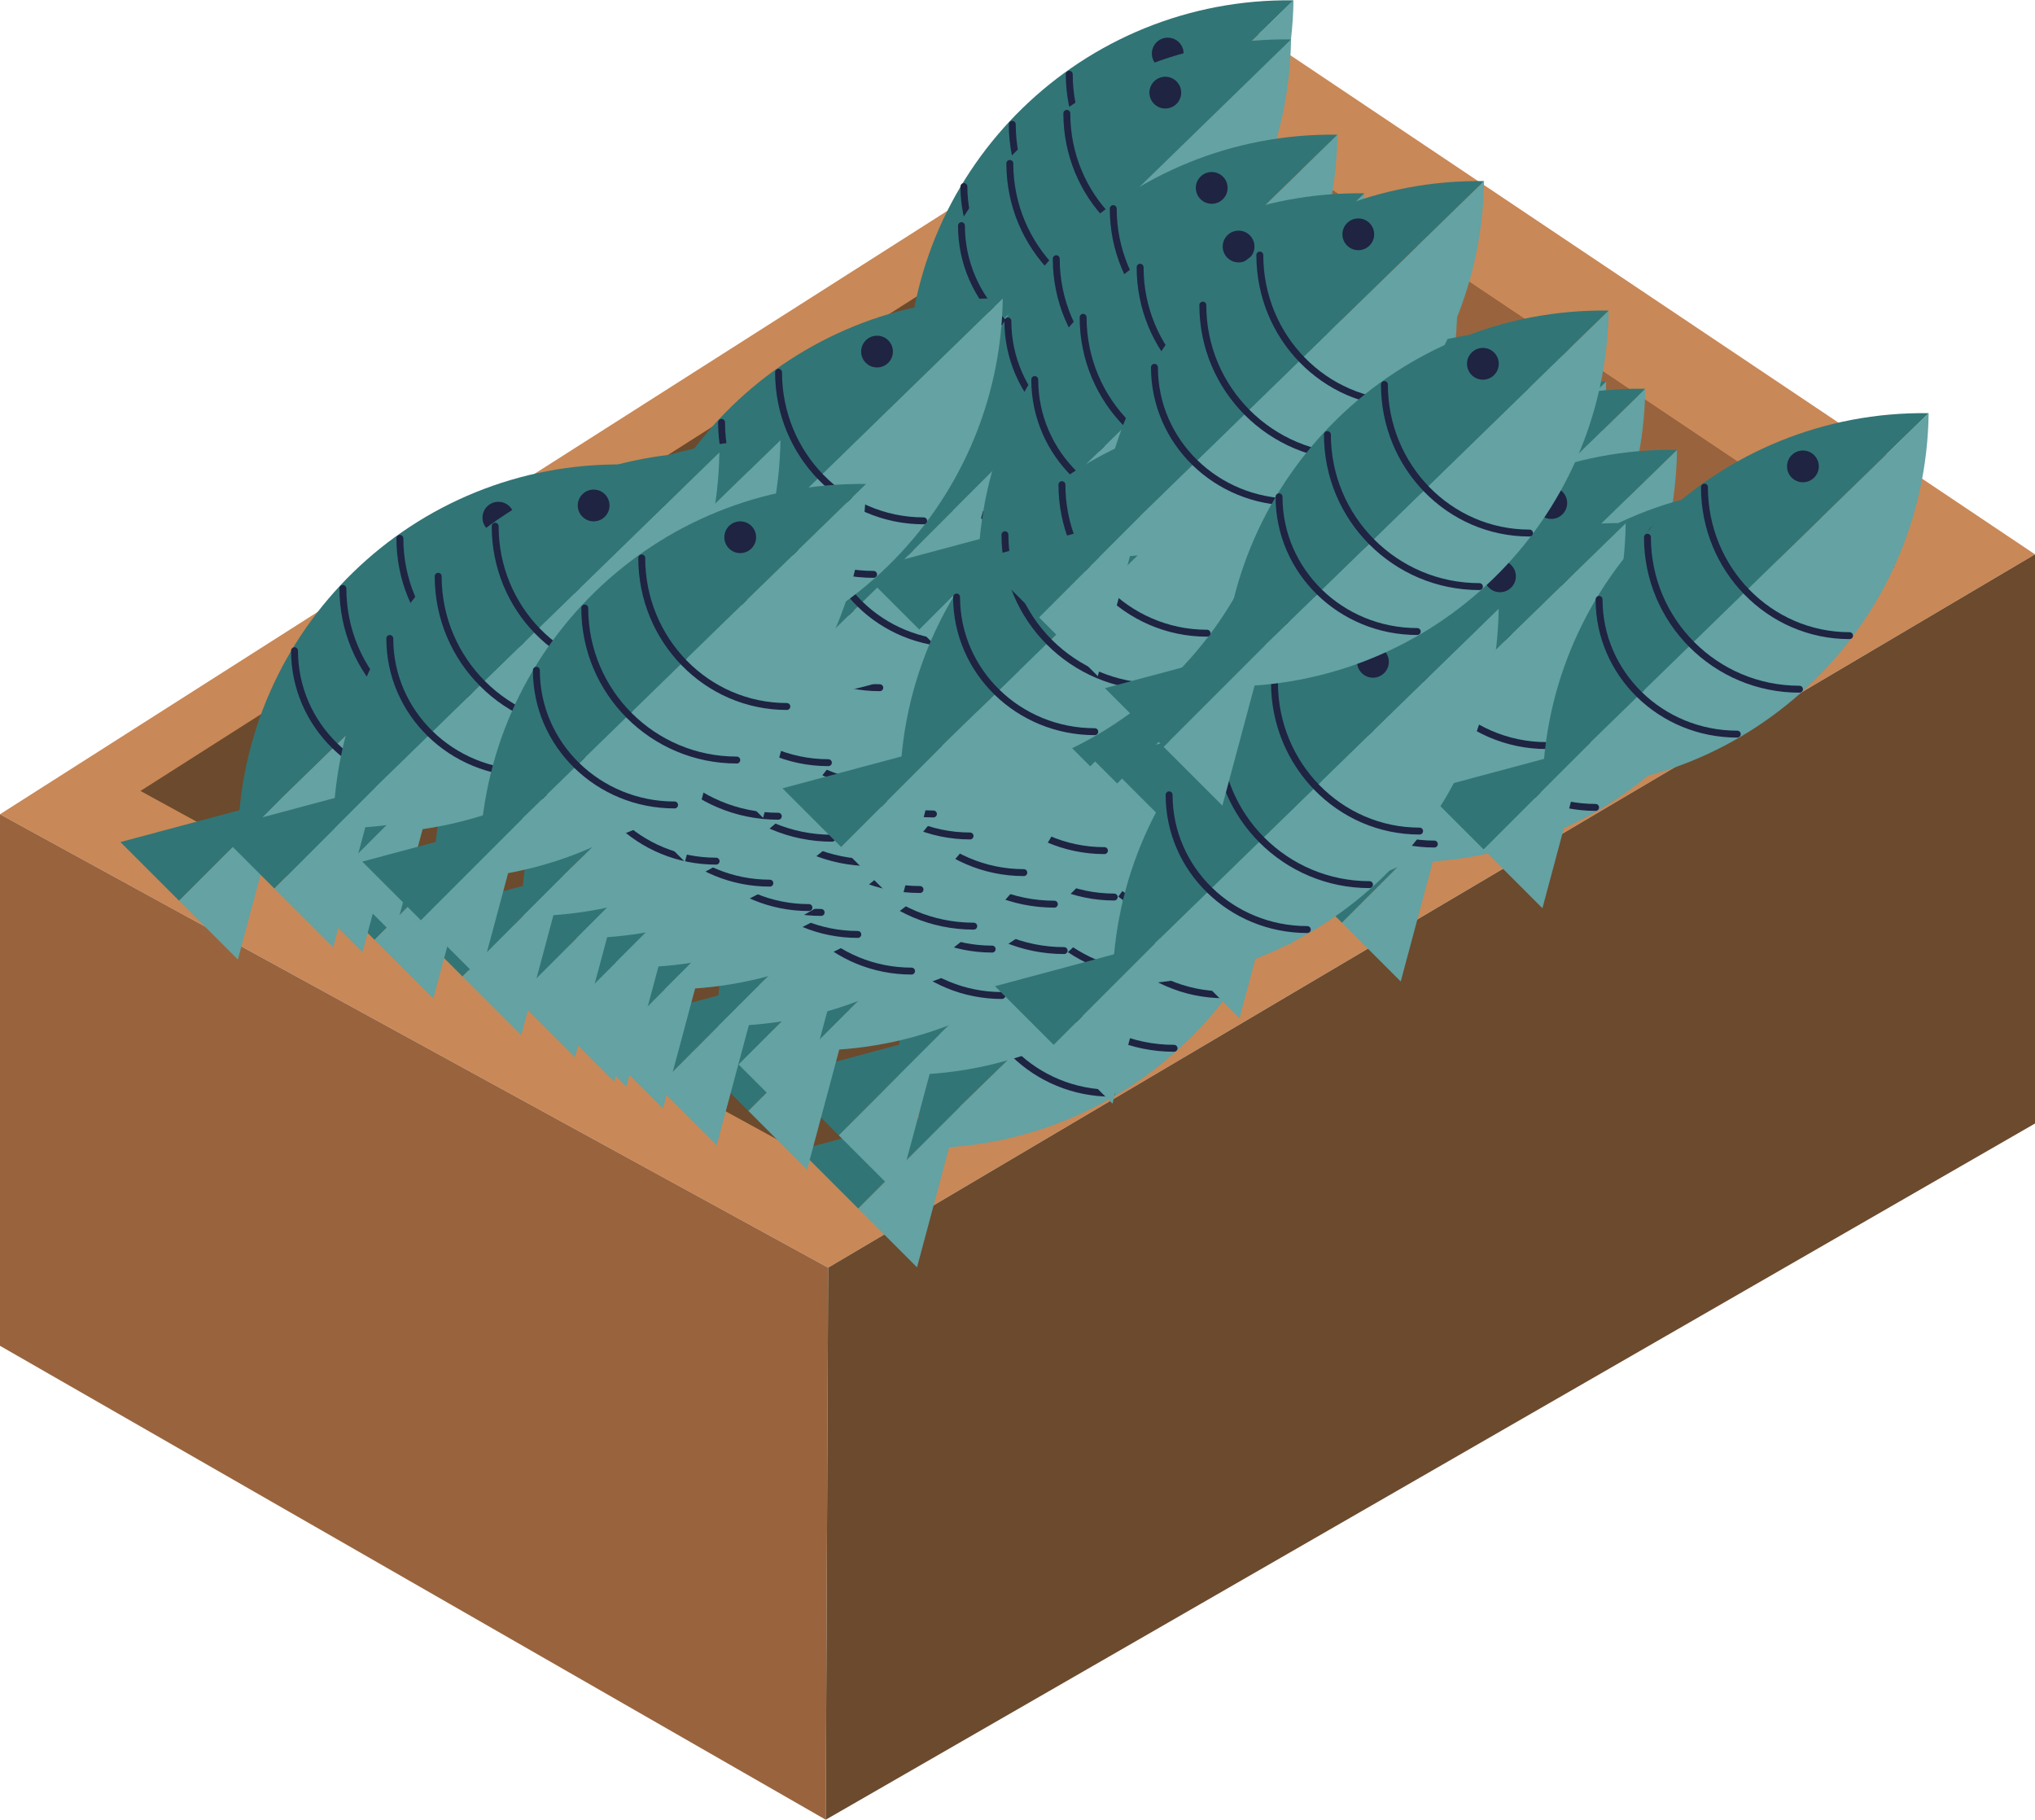<?xml version="1.0" encoding="UTF-8"?><svg id="Layer_2" xmlns="http://www.w3.org/2000/svg" viewBox="0 0 833 744.92"><defs><style>.cls-1{fill:#c98857;}.cls-1,.cls-2,.cls-3,.cls-4,.cls-5,.cls-6,.cls-7{stroke-width:0px;}.cls-2{fill:#99643d;}.cls-3{fill:#143d56;}.cls-8{fill:none;stroke:#1e2442;stroke-linecap:round;stroke-miterlimit:10;stroke-width:2.83px;}.cls-4{fill:#64a2a3;}.cls-5{fill:#1e2442;}.cls-6{fill:#327576;}.cls-7{fill:#6c4a2d;}</style></defs><g id="Layer_3"><polygon class="cls-1" points="833 226.93 508.5 9.42 0 333.32 339 518.92 833 226.93"/><polygon class="cls-2" points="0 333.32 0 550.92 338 744.92 339 518.92 0 333.32"/><polygon class="cls-7" points="339 518.92 338 744.92 833 459.92 833 226.93 339 518.92"/><polygon class="cls-7" points="775.5 232.07 495.8 44.59 57.5 323.78 349.7 483.75 775.5 232.07"/><polygon class="cls-2" points="495.8 44.59 349.7 483.75 775.5 232.07 495.8 44.59"/></g><g id="Layer_4"><path class="cls-4" d="M533.47,316.13c-1.17,86.22-71.87,155.04-158.09,153.88"/><line class="cls-3" x1="376.64" y1="467.32" x2="532.21" y2="316"/><path class="cls-6" d="M375.38,470.01c1.17-86.22,71.87-155.04,158.09-153.88"/><circle class="cls-5" cx="482" cy="337.92" r="6.5"/><path class="cls-8" d="M501.09,407.21c-32.83,0-59.4-27.2-59.4-60.81"/><path class="cls-8" d="M480.59,429.13c-34.39,0-62.23-27.83-62.23-62.23"/><path class="cls-8" d="M455.13,447.52c-31.27,0-56.57-24.67-56.57-55.15"/><polygon class="cls-6" points="351.33 494.75 392.97 453.11 327.29 470.71 351.33 494.75"/><polygon class="cls-4" points="375.37 518.79 392.97 453.11 351.33 494.75 375.37 518.79"/><path class="cls-4" d="M525.47,286.13c-1.17,86.22-71.87,155.04-158.09,153.88"/><line class="cls-3" x1="368.64" y1="437.32" x2="524.21" y2="286"/><path class="cls-6" d="M367.38,440.01c1.17-86.22,71.87-155.04,158.09-153.88"/><circle class="cls-5" cx="474" cy="307.92" r="6.5"/><path class="cls-8" d="M493.09,377.21c-32.83,0-59.4-27.2-59.4-60.81"/><path class="cls-8" d="M472.59,399.13c-34.39,0-62.23-27.83-62.23-62.23"/><path class="cls-8" d="M447.13,417.52c-31.27,0-56.57-24.67-56.57-55.15"/><polygon class="cls-6" points="343.33 464.75 384.97 423.11 319.29 440.71 343.33 464.75"/><polygon class="cls-4" points="367.37 488.79 384.97 423.11 343.33 464.75 367.37 488.79"/><path class="cls-4" d="M488.47,276.13c-1.17,86.22-71.87,155.04-158.09,153.88"/><line class="cls-3" x1="331.64" y1="427.32" x2="487.21" y2="276"/><path class="cls-6" d="M330.38,430.01c1.17-86.22,71.87-155.04,158.09-153.88"/><circle class="cls-5" cx="437" cy="297.92" r="6.5"/><path class="cls-8" d="M456.09,367.21c-32.83,0-59.4-27.2-59.4-60.81"/><path class="cls-8" d="M435.59,389.13c-34.39,0-62.23-27.83-62.23-62.23"/><path class="cls-8" d="M410.13,407.52c-31.27,0-56.57-24.67-56.57-55.15"/><polygon class="cls-6" points="306.33 454.75 347.97 413.11 282.29 430.71 306.33 454.75"/><polygon class="cls-4" points="330.37 478.79 347.97 413.11 306.33 454.75 330.37 478.79"/><path class="cls-4" d="M484.47,257.13c-1.17,86.22-71.87,155.04-158.09,153.88"/><line class="cls-3" x1="327.64" y1="408.32" x2="483.21" y2="257"/><path class="cls-6" d="M326.38,411.01c1.17-86.22,71.87-155.04,158.09-153.88"/><circle class="cls-5" cx="433" cy="278.92" r="6.5"/><path class="cls-8" d="M452.09,348.21c-32.83,0-59.4-27.2-59.4-60.81"/><path class="cls-8" d="M431.59,370.13c-34.39,0-62.23-27.83-62.23-62.23"/><path class="cls-8" d="M406.13,388.52c-31.27,0-56.57-24.67-56.57-55.15"/><polygon class="cls-6" points="302.33 435.75 343.97 394.11 278.29 411.71 302.33 435.75"/><polygon class="cls-4" points="326.37 459.79 343.97 394.11 302.33 435.75 326.37 459.79"/><path class="cls-4" d="M451.47,266.13c-1.17,86.22-71.87,155.04-158.09,153.88"/><line class="cls-3" x1="294.64" y1="417.32" x2="450.21" y2="266"/><path class="cls-6" d="M293.38,420.01c1.17-86.22,71.87-155.04,158.09-153.88"/><circle class="cls-5" cx="400" cy="287.92" r="6.5"/><path class="cls-8" d="M419.09,357.21c-32.83,0-59.4-27.2-59.4-60.81"/><path class="cls-8" d="M398.59,379.13c-34.39,0-62.23-27.83-62.23-62.23"/><path class="cls-8" d="M373.13,397.52c-31.27,0-56.57-24.67-56.57-55.15"/><polygon class="cls-6" points="269.33 444.75 310.97 403.11 245.29 420.71 269.33 444.75"/><polygon class="cls-4" points="293.37 468.79 310.97 403.11 269.33 444.75 293.37 468.79"/><path class="cls-4" d="M429.47,251.13c-1.17,86.22-71.87,155.04-158.09,153.88"/><line class="cls-3" x1="272.64" y1="402.32" x2="428.21" y2="251"/><path class="cls-6" d="M271.38,405.01c1.17-86.22,71.87-155.04,158.09-153.88"/><circle class="cls-5" cx="378" cy="272.92" r="6.5"/><path class="cls-8" d="M397.09,342.21c-32.83,0-59.4-27.2-59.4-60.81"/><path class="cls-8" d="M376.59,364.13c-34.39,0-62.23-27.83-62.23-62.23"/><path class="cls-8" d="M351.13,382.52c-31.27,0-56.57-24.67-56.57-55.15"/><polygon class="cls-6" points="247.33 429.75 288.97 388.11 223.29 405.71 247.33 429.75"/><polygon class="cls-4" points="271.37 453.79 288.97 388.11 247.33 429.75 271.37 453.79"/><path class="cls-4" d="M414.47,242.13c-1.17,86.22-71.87,155.04-158.09,153.88"/><line class="cls-3" x1="257.64" y1="393.32" x2="413.21" y2="242"/><path class="cls-6" d="M256.38,396.01c1.17-86.22,71.87-155.04,158.09-153.88"/><circle class="cls-5" cx="363" cy="263.92" r="6.5"/><path class="cls-8" d="M382.09,333.21c-32.83,0-59.4-27.2-59.4-60.81"/><path class="cls-8" d="M361.59,355.13c-34.39,0-62.23-27.83-62.23-62.23"/><path class="cls-8" d="M336.13,373.52c-31.27,0-56.57-24.67-56.57-55.15"/><polygon class="cls-6" points="232.33 420.75 273.97 379.11 208.29 396.71 232.33 420.75"/><polygon class="cls-4" points="256.37 444.79 273.97 379.11 232.33 420.75 256.37 444.79"/><path class="cls-4" d="M409.47,240.13c-1.17,86.22-71.87,155.04-158.09,153.88"/><line class="cls-3" x1="252.64" y1="391.32" x2="408.21" y2="240"/><path class="cls-6" d="M251.38,394.01c1.17-86.22,71.87-155.04,158.09-153.88"/><circle class="cls-5" cx="358" cy="261.92" r="6.5"/><path class="cls-8" d="M377.09,331.21c-32.83,0-59.4-27.2-59.4-60.81"/><path class="cls-8" d="M356.59,353.13c-34.39,0-62.23-27.83-62.23-62.23"/><path class="cls-8" d="M331.13,371.52c-31.27,0-56.57-24.67-56.57-55.15"/><polygon class="cls-6" points="227.33 418.75 268.97 377.11 203.29 394.71 227.33 418.75"/><polygon class="cls-4" points="251.37 442.79 268.97 377.11 227.33 418.75 251.37 442.79"/><path class="cls-4" d="M393.47,230.13c-1.17,86.22-71.87,155.04-158.09,153.88"/><line class="cls-3" x1="236.64" y1="381.32" x2="392.21" y2="230"/><path class="cls-6" d="M235.38,384.01c1.17-86.22,71.87-155.04,158.09-153.88"/><circle class="cls-5" cx="342" cy="251.92" r="6.5"/><path class="cls-8" d="M361.09,321.21c-32.83,0-59.4-27.2-59.4-60.81"/><path class="cls-8" d="M340.59,343.13c-34.39,0-62.23-27.83-62.23-62.23"/><path class="cls-8" d="M315.13,361.52c-31.27,0-56.57-24.67-56.57-55.15"/><polygon class="cls-6" points="211.33 408.75 252.97 367.11 187.29 384.71 211.33 408.75"/><polygon class="cls-4" points="235.37 432.79 252.97 367.11 211.33 408.75 235.37 432.79"/><path class="cls-4" d="M371.47,221.13c-1.17,86.22-71.87,155.04-158.09,153.88"/><line class="cls-3" x1="214.64" y1="372.32" x2="370.21" y2="221"/><path class="cls-6" d="M213.38,375.01c1.17-86.22,71.87-155.04,158.09-153.88"/><circle class="cls-5" cx="320" cy="242.92" r="6.5"/><path class="cls-8" d="M339.09,312.21c-32.83,0-59.4-27.2-59.4-60.81"/><path class="cls-8" d="M318.59,334.13c-34.39,0-62.23-27.83-62.23-62.23"/><path class="cls-8" d="M293.13,352.52c-31.27,0-56.57-24.67-56.57-55.15"/><polygon class="cls-6" points="189.33 399.75 230.97 358.11 165.29 375.71 189.33 399.75"/><polygon class="cls-4" points="213.37 423.79 230.97 358.11 189.33 399.75 213.37 423.79"/><path class="cls-4" d="M335.47,206.13c-1.17,86.22-71.87,155.04-158.09,153.88"/><line class="cls-3" x1="178.64" y1="357.32" x2="334.21" y2="206"/><path class="cls-6" d="M177.38,360.01c1.17-86.22,71.87-155.04,158.09-153.88"/><circle class="cls-5" cx="284" cy="227.92" r="6.5"/><path class="cls-8" d="M303.09,297.21c-32.83,0-59.4-27.2-59.4-60.81"/><path class="cls-8" d="M282.59,319.13c-34.39,0-62.23-27.83-62.23-62.23"/><path class="cls-8" d="M257.13,337.52c-31.27,0-56.57-24.67-56.57-55.15"/><polygon class="cls-6" points="153.33 384.75 194.97 343.11 129.29 360.71 153.33 384.75"/><polygon class="cls-4" points="177.37 408.79 194.97 343.11 153.33 384.75 177.37 408.79"/><path class="cls-4" d="M438.47,150.13c-1.17,86.22-71.87,155.04-158.09,153.88"/><line class="cls-3" x1="281.64" y1="301.32" x2="437.21" y2="150"/><path class="cls-6" d="M280.38,304.01c1.17-86.22,71.87-155.04,158.09-153.88"/><circle class="cls-5" cx="387" cy="171.92" r="6.5"/><path class="cls-8" d="M406.09,241.21c-32.83,0-59.4-27.2-59.4-60.81"/><path class="cls-8" d="M385.59,263.13c-34.39,0-62.23-27.83-62.23-62.23"/><path class="cls-8" d="M360.13,281.52c-31.27,0-56.57-24.67-56.57-55.15"/><polygon class="cls-6" points="256.33 328.75 297.97 287.11 232.29 304.71 256.33 328.75"/><polygon class="cls-4" points="280.37 352.79 297.97 287.11 256.33 328.75 280.37 352.79"/><path class="cls-4" d="M470.47,132.13c-1.17,86.22-71.87,155.04-158.09,153.88"/><line class="cls-3" x1="313.64" y1="283.32" x2="469.21" y2="132"/><path class="cls-6" d="M312.38,286.01c1.17-86.22,71.87-155.04,158.09-153.88"/><circle class="cls-5" cx="419" cy="153.92" r="6.5"/><path class="cls-8" d="M438.09,223.21c-32.83,0-59.4-27.2-59.4-60.81"/><path class="cls-8" d="M417.59,245.13c-34.39,0-62.23-27.83-62.23-62.23"/><path class="cls-8" d="M392.13,263.52c-31.27,0-56.57-24.67-56.57-55.15"/><polygon class="cls-6" points="288.33 310.75 329.97 269.11 264.29 286.71 288.33 310.75"/><polygon class="cls-4" points="312.37 334.79 329.97 269.11 288.33 310.75 312.37 334.79"/><path class="cls-4" d="M529.47.13c-1.17,86.22-71.87,155.04-158.09,153.88"/><line class="cls-3" x1="372.64" y1="151.32" x2="528.21"/><path class="cls-6" d="M371.38,154.01C372.54,67.79,443.25-1.03,529.47.13"/><circle class="cls-5" cx="478" cy="21.92" r="6.5"/><path class="cls-8" d="M497.09,91.21c-32.83,0-59.4-27.2-59.4-60.81"/><path class="cls-8" d="M476.59,113.13c-34.39,0-62.23-27.83-62.23-62.23"/><path class="cls-8" d="M451.13,131.52c-31.27,0-56.57-24.67-56.57-55.15"/><polygon class="cls-6" points="347.33 178.75 388.97 137.11 323.29 154.71 347.33 178.75"/><polygon class="cls-4" points="371.37 202.79 388.97 137.11 347.33 178.75 371.37 202.79"/><path class="cls-4" d="M528.47,16.13c-1.17,86.22-71.87,155.04-158.09,153.88"/><line class="cls-3" x1="371.64" y1="167.32" x2="527.21" y2="16"/><path class="cls-6" d="M370.38,170.01c1.17-86.22,71.87-155.04,158.09-153.88"/><circle class="cls-5" cx="477" cy="37.92" r="6.5"/><path class="cls-8" d="M496.09,107.21c-32.83,0-59.4-27.2-59.4-60.81"/><path class="cls-8" d="M475.59,129.13c-34.39,0-62.23-27.83-62.23-62.23"/><path class="cls-8" d="M450.13,147.52c-31.27,0-56.57-24.67-56.57-55.15"/><polygon class="cls-6" points="346.33 194.75 387.97 153.11 322.29 170.71 346.33 194.75"/><polygon class="cls-4" points="370.37 218.79 387.97 153.11 346.33 194.75 370.37 218.79"/><path class="cls-4" d="M547.47,55.13c-1.17,86.22-71.87,155.04-158.09,153.88"/><line class="cls-3" x1="390.64" y1="206.32" x2="546.21" y2="55"/><path class="cls-6" d="M389.38,209.01c1.17-86.22,71.87-155.04,158.09-153.88"/><circle class="cls-5" cx="496" cy="76.92" r="6.5"/><path class="cls-8" d="M515.09,146.21c-32.83,0-59.4-27.2-59.4-60.81"/><path class="cls-8" d="M494.59,168.13c-34.39,0-62.23-27.83-62.23-62.23"/><path class="cls-8" d="M469.13,186.52c-31.27,0-56.57-24.67-56.57-55.15"/><polygon class="cls-6" points="365.33 233.75 406.97 192.11 341.29 209.71 365.33 233.75"/><polygon class="cls-4" points="389.37 257.79 406.97 192.11 365.33 233.75 389.37 257.79"/><path class="cls-4" d="M558.47,79.13c-1.17,86.22-71.87,155.04-158.09,153.88"/><line class="cls-3" x1="401.64" y1="230.32" x2="557.21" y2="79"/><path class="cls-6" d="M400.38,233.01c1.17-86.22,71.87-155.04,158.09-153.88"/><circle class="cls-5" cx="507" cy="100.92" r="6.5"/><path class="cls-8" d="M526.09,170.21c-32.83,0-59.4-27.2-59.4-60.81"/><path class="cls-8" d="M505.59,192.13c-34.39,0-62.23-27.83-62.23-62.23"/><path class="cls-8" d="M480.13,210.52c-31.27,0-56.57-24.67-56.57-55.15"/><polygon class="cls-6" points="376.33 257.75 417.97 216.11 352.29 233.71 376.33 257.75"/><polygon class="cls-4" points="400.37 281.79 417.97 216.11 376.33 257.75 400.37 281.79"/><path class="cls-4" d="M596.47,127.13c-1.17,86.22-71.87,155.04-158.09,153.88"/><line class="cls-3" x1="439.64" y1="278.32" x2="595.21" y2="127"/><path class="cls-6" d="M438.38,281.01c1.17-86.22,71.87-155.04,158.09-153.88"/><circle class="cls-5" cx="545" cy="148.92" r="6.5"/><path class="cls-8" d="M564.09,218.21c-32.83,0-59.4-27.2-59.4-60.81"/><path class="cls-8" d="M543.59,240.13c-34.39,0-62.23-27.83-62.23-62.23"/><path class="cls-8" d="M518.13,258.52c-31.27,0-56.57-24.67-56.57-55.15"/><polygon class="cls-6" points="414.33 305.75 455.97 264.11 390.29 281.71 414.33 305.75"/><polygon class="cls-4" points="438.37 329.79 455.97 264.11 414.33 305.75 438.37 329.79"/><path class="cls-4" d="M628.47,135.13c-1.17,86.22-71.87,155.04-158.09,153.88"/><line class="cls-3" x1="471.64" y1="286.32" x2="627.21" y2="135"/><path class="cls-6" d="M470.38,289.01c1.17-86.22,71.87-155.04,158.09-153.88"/><circle class="cls-5" cx="577" cy="156.92" r="6.5"/><path class="cls-8" d="M596.09,226.21c-32.83,0-59.4-27.2-59.4-60.81"/><path class="cls-8" d="M575.59,248.13c-34.39,0-62.23-27.83-62.23-62.23"/><path class="cls-8" d="M550.13,266.52c-31.27,0-56.57-24.67-56.57-55.15"/><polygon class="cls-6" points="446.33 313.75 487.97 272.11 422.29 289.71 446.33 313.75"/><polygon class="cls-4" points="470.37 337.79 487.97 272.11 446.33 313.75 470.37 337.79"/><path class="cls-4" d="M639.47,142.13c-1.17,86.22-71.87,155.04-158.09,153.88"/><line class="cls-3" x1="482.64" y1="293.32" x2="638.21" y2="142"/><path class="cls-6" d="M481.38,296.01c1.17-86.22,71.87-155.04,158.09-153.88"/><circle class="cls-5" cx="588" cy="163.92" r="6.5"/><path class="cls-8" d="M607.09,233.21c-32.83,0-59.4-27.2-59.4-60.81"/><path class="cls-8" d="M586.59,255.13c-34.39,0-62.23-27.83-62.23-62.23"/><path class="cls-8" d="M561.13,273.52c-31.27,0-56.57-24.67-56.57-55.15"/><polygon class="cls-6" points="457.33 320.75 498.97 279.11 433.29 296.71 457.33 320.75"/><polygon class="cls-4" points="481.37 344.79 498.97 279.11 457.33 320.75 481.37 344.79"/><path class="cls-4" d="M657.47,156.13c-1.17,86.22-71.87,155.04-158.09,153.88"/><line class="cls-3" x1="500.64" y1="307.32" x2="656.21" y2="156"/><path class="cls-6" d="M499.38,310.01c1.17-86.22,71.87-155.04,158.09-153.88"/><circle class="cls-5" cx="606" cy="177.92" r="6.5"/><path class="cls-8" d="M625.09,247.21c-32.83,0-59.4-27.2-59.4-60.81"/><path class="cls-8" d="M604.59,269.13c-34.39,0-62.23-27.83-62.23-62.23"/><path class="cls-8" d="M579.13,287.52c-31.27,0-56.57-24.67-56.57-55.15"/><polygon class="cls-6" points="475.33 334.75 516.97 293.11 451.29 310.71 475.33 334.75"/><polygon class="cls-4" points="499.37 358.79 516.97 293.11 475.33 334.75 499.37 358.79"/><path class="cls-4" d="M673.47,159.13c-1.17,86.22-71.87,155.04-158.09,153.88"/><line class="cls-3" x1="516.64" y1="310.32" x2="672.21" y2="159"/><path class="cls-6" d="M515.38,313.01c1.17-86.22,71.87-155.04,158.09-153.88"/><circle class="cls-5" cx="622" cy="180.92" r="6.5"/><path class="cls-8" d="M641.09,250.21c-32.83,0-59.4-27.2-59.4-60.81"/><path class="cls-8" d="M620.59,272.13c-34.39,0-62.23-27.83-62.23-62.23"/><path class="cls-8" d="M595.13,290.52c-31.27,0-56.57-24.67-56.57-55.15"/><polygon class="cls-6" points="491.33 337.75 532.97 296.11 467.29 313.71 491.33 337.75"/><polygon class="cls-4" points="515.37 361.79 532.97 296.11 491.33 337.75 515.37 361.79"/><path class="cls-4" d="M686.47,184.13c-1.17,86.22-71.87,155.04-158.09,153.88"/><line class="cls-3" x1="529.64" y1="335.32" x2="685.21" y2="184"/><path class="cls-6" d="M528.38,338.01c1.17-86.22,71.87-155.04,158.09-153.88"/><circle class="cls-5" cx="635" cy="205.92" r="6.5"/><path class="cls-8" d="M654.09,275.21c-32.83,0-59.4-27.2-59.4-60.81"/><path class="cls-8" d="M633.59,297.13c-34.39,0-62.23-27.83-62.23-62.23"/><path class="cls-8" d="M608.13,315.52c-31.27,0-56.57-24.67-56.57-55.15"/><polygon class="cls-6" points="504.33 362.75 545.97 321.11 480.29 338.71 504.33 362.75"/><polygon class="cls-4" points="528.37 386.79 545.97 321.11 504.33 362.75 528.37 386.79"/><path class="cls-4" d="M731.47,199.13c-1.17,86.22-71.87,155.04-158.09,153.88"/><line class="cls-3" x1="574.64" y1="350.32" x2="730.21" y2="199"/><path class="cls-6" d="M573.38,353.01c1.17-86.22,71.87-155.04,158.09-153.88"/><circle class="cls-5" cx="680" cy="220.92" r="6.5"/><path class="cls-8" d="M699.09,290.21c-32.83,0-59.4-27.2-59.4-60.81"/><path class="cls-8" d="M678.59,312.13c-34.39,0-62.23-27.83-62.23-62.23"/><path class="cls-8" d="M653.13,330.52c-31.27,0-56.57-24.67-56.57-55.15"/><polygon class="cls-6" points="549.33 377.75 590.97 336.11 525.29 353.71 549.33 377.75"/><polygon class="cls-4" points="573.37 401.79 590.97 336.11 549.33 377.75 573.37 401.79"/><path class="cls-4" d="M665.47,214.13c-1.17,86.22-71.87,155.04-158.09,153.88"/><line class="cls-3" x1="508.64" y1="365.32" x2="664.21" y2="214"/><path class="cls-6" d="M507.38,368.01c1.17-86.22,71.87-155.04,158.09-153.88"/><circle class="cls-5" cx="614" cy="235.92" r="6.5"/><path class="cls-8" d="M633.09,305.21c-32.83,0-59.4-27.2-59.4-60.81"/><path class="cls-8" d="M612.59,327.13c-34.39,0-62.23-27.83-62.23-62.23"/><path class="cls-8" d="M587.13,345.52c-31.27,0-56.57-24.67-56.57-55.15"/><polygon class="cls-6" points="483.33 392.75 524.97 351.11 459.29 368.71 483.33 392.75"/><polygon class="cls-4" points="507.37 416.79 524.97 351.11 483.33 392.75 507.37 416.79"/><path class="cls-4" d="M526.47,168.13c-1.17,86.22-71.87,155.04-158.09,153.88"/><line class="cls-3" x1="369.64" y1="319.32" x2="525.21" y2="168"/><path class="cls-6" d="M368.38,322.01c1.17-86.22,71.87-155.04,158.09-153.88"/><circle class="cls-5" cx="475" cy="189.92" r="6.5"/><path class="cls-8" d="M494.09,259.21c-32.83,0-59.4-27.2-59.4-60.81"/><path class="cls-8" d="M473.59,281.13c-34.39,0-62.23-27.83-62.23-62.23"/><path class="cls-8" d="M448.13,299.52c-31.27,0-56.57-24.67-56.57-55.15"/><polygon class="cls-6" points="344.33 346.75 385.97 305.11 320.29 322.71 344.33 346.75"/><polygon class="cls-4" points="368.37 370.79 385.97 305.11 344.33 346.75 368.37 370.79"/><path class="cls-4" d="M789.47,169.13c-1.17,86.22-71.87,155.04-158.09,153.88"/><line class="cls-3" x1="632.64" y1="320.32" x2="788.21" y2="169"/><path class="cls-6" d="M631.38,323.01c1.17-86.22,71.87-155.04,158.09-153.88"/><circle class="cls-5" cx="738" cy="190.92" r="6.5"/><path class="cls-8" d="M757.09,260.21c-32.83,0-59.4-27.2-59.4-60.81"/><path class="cls-8" d="M736.59,282.13c-34.39,0-62.23-27.83-62.23-62.23"/><path class="cls-8" d="M711.13,300.52c-31.27,0-56.57-24.67-56.57-55.15"/><polygon class="cls-6" points="607.33 347.75 648.97 306.11 583.29 323.71 607.33 347.75"/><polygon class="cls-4" points="631.37 371.79 648.97 306.11 607.33 347.75 631.37 371.79"/><path class="cls-4" d="M607.47,74.13c-1.17,86.22-71.87,155.04-158.09,153.88"/><line class="cls-3" x1="450.64" y1="225.32" x2="606.21" y2="74"/><path class="cls-6" d="M449.38,228.01c1.17-86.22,71.87-155.04,158.09-153.88"/><circle class="cls-5" cx="556" cy="95.92" r="6.5"/><path class="cls-8" d="M575.09,165.21c-32.83,0-59.4-27.2-59.4-60.81"/><path class="cls-8" d="M554.59,187.13c-34.39,0-62.23-27.83-62.23-62.23"/><path class="cls-8" d="M529.13,205.52c-31.27,0-56.57-24.67-56.57-55.15"/><polygon class="cls-6" points="425.33 252.75 466.97 211.11 401.29 228.71 425.33 252.75"/><polygon class="cls-4" points="449.37 276.79 466.97 211.11 425.33 252.75 449.37 276.79"/><path class="cls-4" d="M613.47,249.13c-1.17,86.22-71.87,155.04-158.09,153.88"/><line class="cls-3" x1="456.64" y1="400.32" x2="612.21" y2="249"/><path class="cls-6" d="M455.38,403.01c1.17-86.22,71.87-155.04,158.09-153.88"/><circle class="cls-5" cx="562" cy="270.92" r="6.5"/><path class="cls-8" d="M581.09,340.21c-32.83,0-59.4-27.2-59.4-60.81"/><path class="cls-8" d="M560.59,362.13c-34.39,0-62.23-27.83-62.23-62.23"/><path class="cls-8" d="M535.13,380.52c-31.27,0-56.57-24.67-56.57-55.15"/><polygon class="cls-6" points="431.33 427.75 472.97 386.11 407.29 403.71 431.33 427.75"/><polygon class="cls-4" points="455.37 451.79 472.97 386.11 431.33 427.75 455.37 451.79"/><path class="cls-4" d="M410.47,122.13c-1.17,86.22-71.87,155.04-158.09,153.88"/><line class="cls-3" x1="253.64" y1="273.32" x2="409.21" y2="122"/><path class="cls-6" d="M252.38,276.01c1.17-86.22,71.87-155.04,158.09-153.88"/><circle class="cls-5" cx="359" cy="143.92" r="6.5"/><path class="cls-8" d="M378.09,213.21c-32.83,0-59.4-27.2-59.4-60.81"/><path class="cls-8" d="M357.59,235.13c-34.39,0-62.23-27.83-62.23-62.23"/><path class="cls-8" d="M332.13,253.52c-31.27,0-56.57-24.67-56.57-55.15"/><polygon class="cls-6" points="228.33 300.75 269.97 259.11 204.29 276.71 228.33 300.75"/><polygon class="cls-4" points="252.37 324.79 269.97 259.11 228.33 300.75 252.37 324.79"/><path class="cls-4" d="M255.47,190.13c-1.17,86.22-71.87,155.04-158.09,153.88"/><line class="cls-3" x1="98.64" y1="341.32" x2="254.21" y2="190"/><path class="cls-6" d="M97.38,344.01c1.17-86.22,71.87-155.04,158.09-153.88"/><circle class="cls-5" cx="204" cy="211.92" r="6.5"/><path class="cls-8" d="M223.09,281.21c-32.83,0-59.4-27.2-59.4-60.81"/><path class="cls-8" d="M202.59,303.13c-34.39,0-62.23-27.83-62.23-62.23"/><path class="cls-8" d="M177.13,321.52c-31.27,0-56.57-24.67-56.57-55.15"/><polygon class="cls-6" points="73.33 368.75 114.97 327.11 49.29 344.71 73.33 368.75"/><polygon class="cls-4" points="97.37 392.79 114.97 327.11 73.33 368.75 97.37 392.79"/><path class="cls-4" d="M306.47,187.13c-1.17,86.22-71.87,155.04-158.09,153.88"/><line class="cls-3" x1="149.64" y1="338.32" x2="305.21" y2="187"/><path class="cls-6" d="M148.38,341.01c1.17-86.22,71.87-155.04,158.09-153.88"/><circle class="cls-5" cx="255" cy="208.92" r="6.5"/><path class="cls-8" d="M274.09,278.21c-32.83,0-59.4-27.2-59.4-60.81"/><path class="cls-8" d="M253.59,300.13c-34.39,0-62.23-27.83-62.23-62.23"/><path class="cls-8" d="M228.13,318.52c-31.27,0-56.57-24.67-56.57-55.15"/><polygon class="cls-6" points="124.33 365.75 165.97 324.11 100.29 341.71 124.33 365.75"/><polygon class="cls-4" points="148.37 389.79 165.97 324.11 124.33 365.75 148.37 389.79"/><path class="cls-4" d="M319.47,180.13c-1.17,86.22-71.87,155.04-158.09,153.88"/><line class="cls-3" x1="162.64" y1="331.32" x2="318.21" y2="180"/><path class="cls-6" d="M161.38,334.01c1.17-86.22,71.87-155.04,158.09-153.88"/><circle class="cls-5" cx="268" cy="201.92" r="6.5"/><path class="cls-8" d="M287.09,271.21c-32.83,0-59.4-27.2-59.4-60.81"/><path class="cls-8" d="M266.59,293.13c-34.39,0-62.23-27.83-62.23-62.23"/><path class="cls-8" d="M241.13,311.52c-31.27,0-56.57-24.67-56.57-55.15"/><polygon class="cls-6" points="137.33 358.75 178.97 317.11 113.29 334.71 137.33 358.75"/><polygon class="cls-4" points="161.37 382.79 178.97 317.11 137.33 358.75 161.37 382.79"/><path class="cls-4" d="M294.47,185.13c-1.17,86.22-71.87,155.04-158.09,153.88"/><line class="cls-3" x1="137.64" y1="336.32" x2="293.21" y2="185"/><path class="cls-6" d="M136.38,339.01c1.17-86.22,71.87-155.04,158.09-153.88"/><circle class="cls-5" cx="243" cy="206.92" r="6.5"/><path class="cls-8" d="M262.09,276.21c-32.83,0-59.4-27.2-59.4-60.81"/><path class="cls-8" d="M241.59,298.13c-34.39,0-62.23-27.83-62.23-62.23"/><path class="cls-8" d="M216.13,316.52c-31.27,0-56.57-24.67-56.57-55.15"/><polygon class="cls-6" points="112.33 363.75 153.97 322.11 88.29 339.71 112.33 363.75"/><polygon class="cls-4" points="136.37 387.79 153.97 322.11 112.33 363.75 136.37 387.79"/><path class="cls-4" d="M354.47,198.13c-1.17,86.22-71.87,155.04-158.09,153.88"/><line class="cls-3" x1="197.64" y1="349.32" x2="353.21" y2="198"/><path class="cls-6" d="M196.38,352.01c1.17-86.22,71.87-155.04,158.09-153.88"/><circle class="cls-5" cx="303" cy="219.92" r="6.5"/><path class="cls-8" d="M322.09,289.21c-32.83,0-59.4-27.2-59.4-60.81"/><path class="cls-8" d="M301.59,311.13c-34.39,0-62.23-27.83-62.23-62.23"/><path class="cls-8" d="M276.13,329.52c-31.27,0-56.57-24.67-56.57-55.15"/><polygon class="cls-6" points="172.33 376.75 213.97 335.11 148.29 352.71 172.33 376.75"/><polygon class="cls-4" points="196.37 400.79 213.97 335.11 172.33 376.75 196.37 400.79"/><path class="cls-4" d="M658.47,127.13c-1.17,86.22-71.87,155.04-158.09,153.88"/><line class="cls-3" x1="501.64" y1="278.32" x2="657.21" y2="127"/><path class="cls-6" d="M500.38,281.01c1.17-86.22,71.87-155.04,158.09-153.88"/><circle class="cls-5" cx="607" cy="148.92" r="6.5"/><path class="cls-8" d="M626.09,218.21c-32.83,0-59.4-27.2-59.4-60.81"/><path class="cls-8" d="M605.59,240.13c-34.39,0-62.23-27.83-62.23-62.23"/><path class="cls-8" d="M580.13,258.52c-31.27,0-56.57-24.67-56.57-55.15"/><polygon class="cls-6" points="476.33 305.75 517.97 264.11 452.29 281.71 476.33 305.75"/><polygon class="cls-4" points="500.37 329.79 517.97 264.11 476.33 305.75 500.37 329.79"/></g></svg>